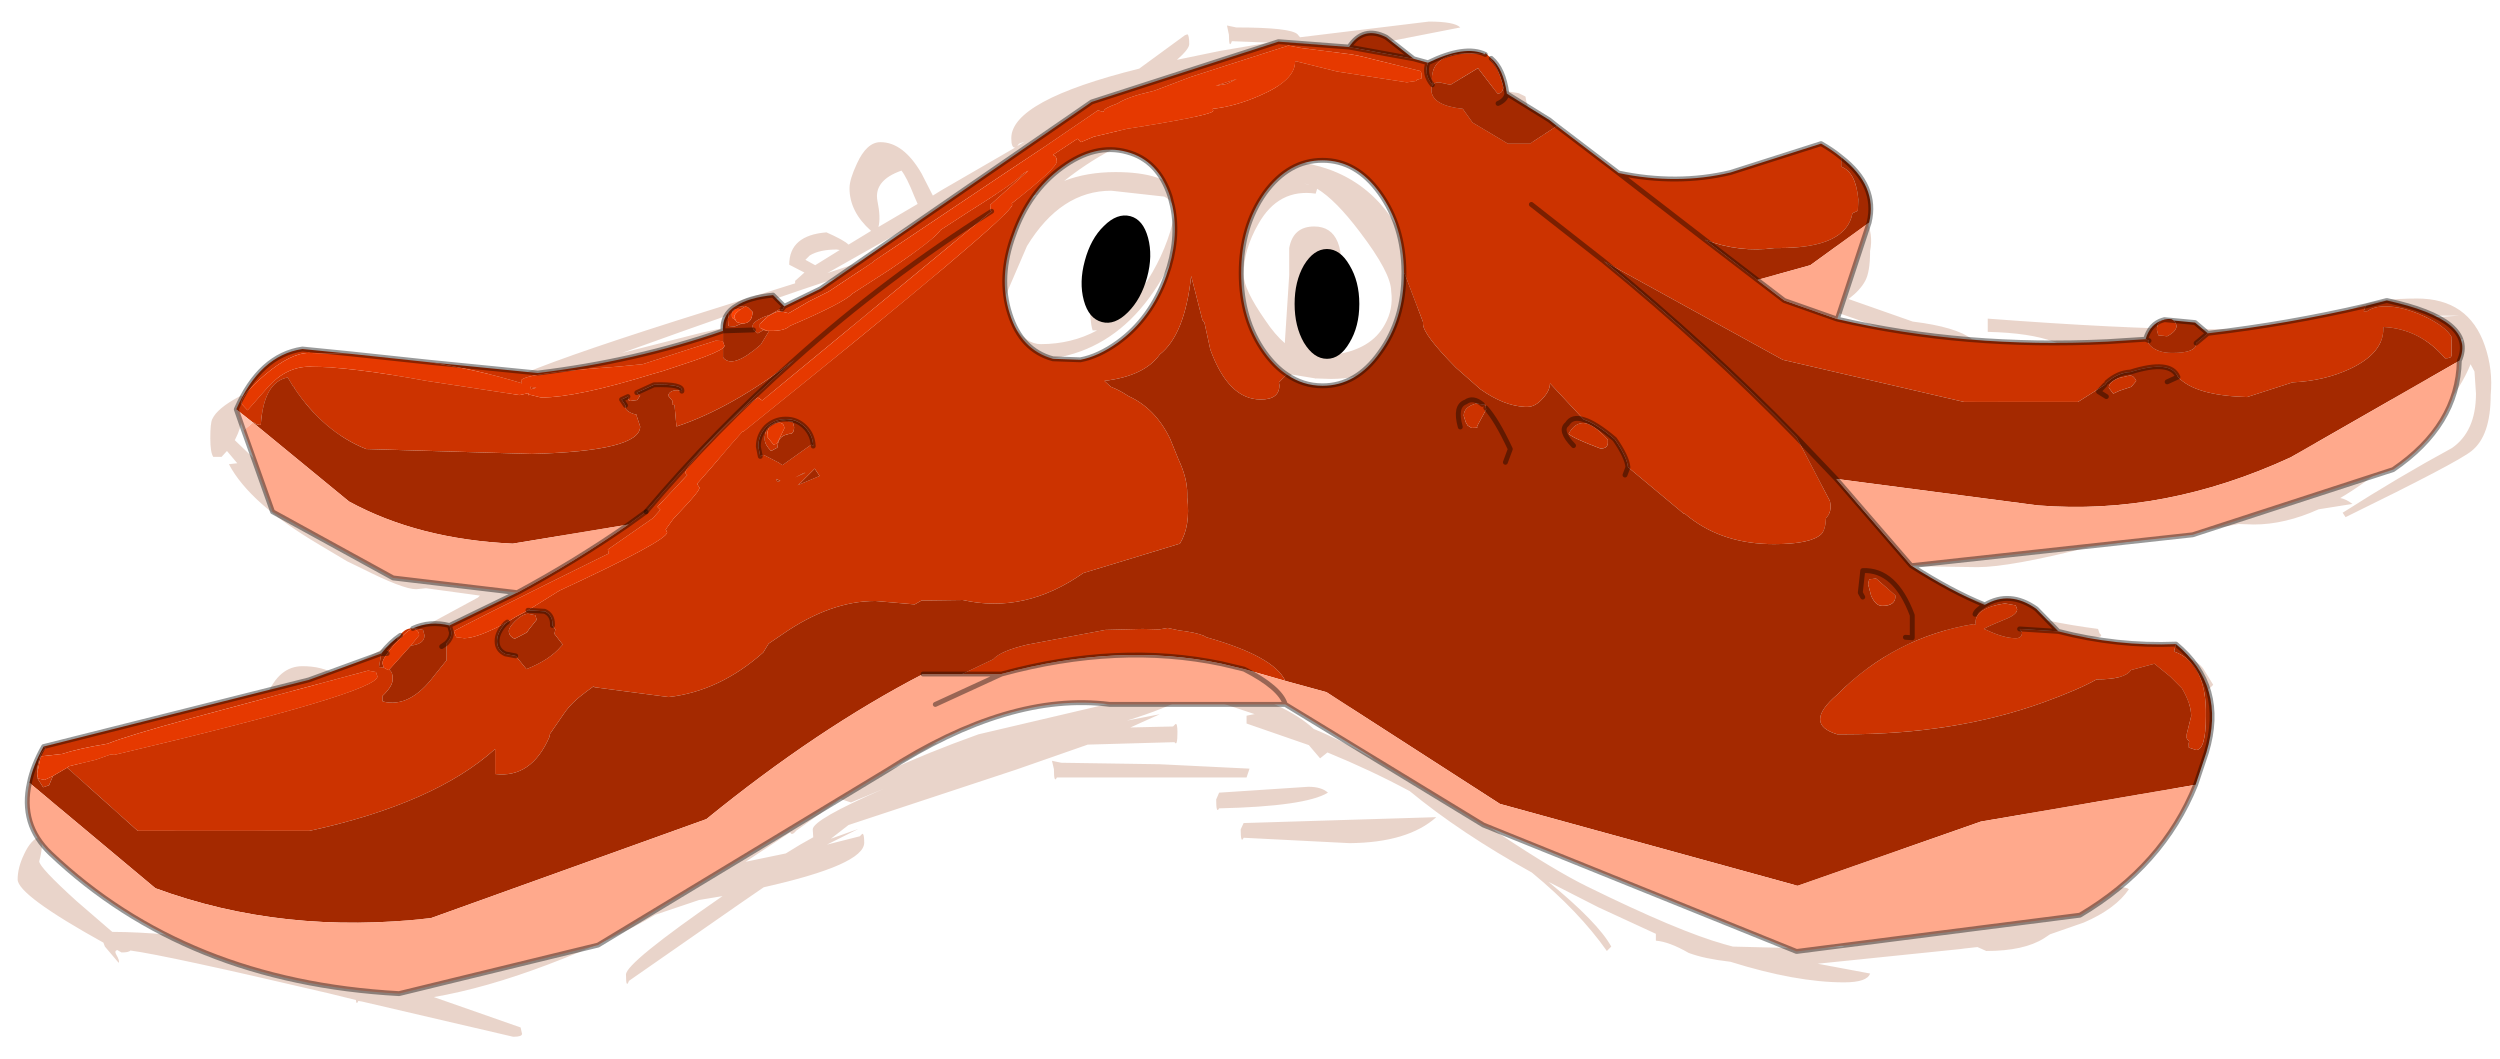 <svg width="255" height="108" xmlns="http://www.w3.org/2000/svg" xmlns:xlink="http://www.w3.org/1999/xlink">
 <defs>
  <g transform="matrix(1,0,0,1,126.15,51.75) " id="sprite0">
   <use id="svg_1" xlink:href="#shape0" width="252.3" transform="matrix(1,0,0,1,-126.15,-51.75) " height="103.55"/>
  </g>
  <g transform="matrix(1,0,0,1,126.15,51.75) " id="shape0">
   <path id="svg_2" fill-rule="evenodd" fill-opacity="0.208" fill="#993300" d="m124.05,-16.8q-1.9,4.7 -8.35,10.1q-2.55,2.15 -4.95,3.55q0.6,0.1 1.25,0.6l-3.45,0.55q-3.45,1.55 -6.6,1.55l-1.55,-0.05l-5.3,1l-9.95,1.35q-8.1,2.05 -11.4,2.05l-6.95,-0.1l1.55,1.1q6.95,3.9 17.7,5.3l0.15,0.45q0.6,0.45 -0.9,0.45l-1.65,-0.05l9.2,2.4l-0.2,-0.35l1.05,-0.15q2.05,0 3.05,1.25l1.05,1.7l-0.75,0.75l-1.7,-0.75q0.5,0.85 0,1.95l-0.3,3.85l0.15,0.2l0.15,0.45l-0.45,0.1l-0.25,0.7l-0.2,0.55l0.3,0.15l-0.25,0.4l0.25,0.2l-0.85,0.45l-0.55,1.15l0.15,0l0.05,0.95q0,2.5 -1.8,4.35q-1.6,1.6 -7,4.95q-0.75,0.95 -0.75,-0.55q0,-0.9 2.2,-2.4l4.4,-3.35l0.65,-1.05l-0.2,0q-0.3,0.8 -0.3,-0.7l0.3,-1.05l-0.15,0l-0.85,-0.15l-3.25,1.9q-0.3,0.8 -0.3,-0.7q0,-0.9 0.3,-1l0.6,-0.2l0.45,-0.45l-12.3,6.05l0.3,-0.05l0.45,0.45q-4.25,3.4 -10.6,3.4l-6.5,-0.5l-5.2,2.15q-0.75,0.95 -0.75,-0.55q0,-0.45 3.35,-2.1l-6.3,-1.75q-4.25,-1.05 -17.4,-6.5q-15,-6.25 -19.6,-8.75l0.15,-0.45l1.1,-0.15q1.35,0 17.8,7l3.95,1.65l0.4,-0.05q0.95,0 12.35,4.2q6.55,2.4 10.3,3.4q4.4,-2.1 11.9,-5.4q18,-7.9 20.25,-7.9l1.9,0.15l0.45,-3.3l-0.15,-1.85l-4.5,0q-0.25,0.35 -0.3,-0.55q-4.75,-0.6 -10.9,-2.25q-10.65,-2.95 -13.7,-6.8l0.8,-0.15l2.25,0.2l-2.25,-2.45l-2,-0.3l0,-0.8q-4.45,-2.3 -6.45,-2.65q-0.3,-0.45 -0.3,-1.15q0,-0.9 0.4,-1.2l0.35,-0.2l5.55,3.55l-5.75,-6.5q-7.5,-8.55 -14.35,-12.9l-0.1,0.25l4.55,6.75l7.3,11.35l-10.7,-13.45l-5.15,-8.45l0.5,-0.1q0.65,0 3.35,3.75l-0.05,-0.85q0,-0.9 0.4,-1.05l0.5,-0.05l0.75,0q3.3,0 12.45,11.2l8.6,10.85q8.3,0.25 21.9,-1.7l7.6,-2q3.45,-0.35 8.8,-2.2l0.7,0.35l-2.6,0.85l-1.3,0.85q9.95,-2.25 16.45,-7.5q5.85,-4.75 6.8,-9.8l-33.85,1.1l11.9,0.3l1,0.45l0.15,-0.15l0.15,0.25l0.35,0.15l-5.75,1.5l-6.35,0l-6.3,-0.65l-3.5,0.05l-2.95,-0.45q-0.25,0.35 -0.25,-0.5q-7.45,-1.1 -11.4,-2.3l-8,-2.8l-1.8,0.35q13.25,6.25 19,8.4q-0.05,0.25 0.15,0.6q0,0.3 -0.9,0.3q-3.05,0 -21.45,-8.5q-14.45,-6.7 -19.3,-9.3l0,-0.75l0.85,-0.15q1,0 5.1,1.7q-2.25,-1.55 -6.1,-3.45l-2.8,-1.4q-7.8,-2.8 -14.2,-9l0.3,0l-0.2,-0.35q-8.75,-1.35 -22.75,-1.35l-1.05,-0.1l-8.65,2.75l-9.1,5.55l-8.05,4.75l-0.15,0.75l-0.6,0.3l-0.35,-0.45l-10,5.65q14.05,-4.6 17.1,-6l1.2,0.1l-3.1,2.1q-8.4,1.95 -36.15,11.95l8.05,-2.05q5.35,-1.25 8.7,-1q-4.95,2.1 -15,4.5q-6.85,1.65 -12.55,2.45l-1.55,0.55q-0.7,0.85 -0.75,-0.25l-7.2,0.4l-9.65,-0.3q-4.75,1.85 -8.7,2q-0.2,1.35 -0.85,2.6l4.7,4.5l3.7,2.1q5.7,3.35 8.7,5.75l9.6,1.95q2.55,-2.1 7.55,-5.25l-3.9,0q-0.3,0.8 -0.3,-0.7l0.1,-0.7l-9,0.8q-0.3,0.6 -0.3,-0.9q0,-2.05 2.55,-1.8l2.7,0.6l13.8,-0.7l5.5,-3.2l3.2,-1.8q0.65,-1.2 5.15,-4.7q7,-5.4 9.25,-7.6q2.45,-2.4 8.9,-5.65l-0.5,0.55l-1.4,1.8q-3.4,2 -6.45,4.5l-8.65,7.7q6.6,-3.45 11.05,-5.3l-0.45,1.25q-8.8,4.25 -18.6,10.05l-2.05,1.25l0.55,-0.2l2.2,0.3q-5.9,2.2 -9.65,4.45l-0.45,0l-2.4,1.55l7.7,-3.95l0.3,-0.1q0.25,0.05 0.25,1q0,1.9 -26,15.75l-5.15,2.7l0.4,0.9q0.75,1.9 0.6,3.9q0,1.65 -0.15,2.1l-1.05,0.15q0,-4.4 -0.95,-6.45l-7.05,3.65q0.15,0.35 2.45,2.05q-0.25,0.75 -0.75,0.9q-2.45,0.05 -3.1,-1.25l-0.15,-0.9l-16.95,8.75q-0.3,0.8 -0.3,-0.7q0,-0.95 15.2,-9.6l-3.05,0.75q-6.65,0.6 -11.2,4q-2.35,1.8 -4.9,4.35q-0.3,0.8 -0.3,-0.7q0,-3.3 4.2,-5.45q3,-1.55 9.85,-3.1l7.75,-1.8l0.5,-1.45q1.25,-3.05 3.65,-3.05q2,0 3.4,0.85l14.5,-7.85l0.2,-0.2l-5.5,-0.75l-1,0.1q-1.35,0 -5.5,-2.1l-1.55,-0.75l-2.85,-1.7q-7.1,-4.2 -9.2,-8.2l0.85,-0.1l-1.05,-1.25l-0.55,0.6l-0.85,0q-0.3,-0.45 -0.3,-1.9q0,-1.55 0.2,-1.95q0.5,-1.1 2.75,-2.3l0.25,-0.1l0.2,0.45l1.55,-0.95l-0.05,-0.7q0,-0.35 2.55,-0.6l3.15,-1.25q2.4,0 3.35,1l4.05,-0.05l14,-0.15q5.15,-2.15 18.75,-6.4l8.9,-2.8l0,-0.25l0.95,-0.85l-1.55,-0.8q0,-3 3.8,-3.3q1.8,0.8 2.25,1.25l2.3,-1.4q-2.2,-1.95 -2.2,-4.35q0,-0.9 0.75,-2.5q1,-2.2 2.4,-2.2q2.35,0 4.2,3.2l1.15,2.25l0.8,-0.5q4.05,-2.35 7.6,-4.4q-0.4,0.05 -0.4,-0.95q0,-3.85 13.05,-7.1l4.65,-3.4l0.25,-0.1q0.2,0.05 0.2,1q0,0.5 -1.25,1.6l4.35,-0.9l5,-0.85l-3.75,-0.15q-0.3,0.85 -0.3,-0.65l-0.2,-0.95l0.95,0.2q5.55,0 6.25,0.7l0.25,0.3l13.15,-1.6q2.6,0 3.2,0.6l-16.1,3.15q11.1,0 19.85,3.2l2.2,0.35l0.7,0.35q0.3,2.3 2.6,4.35q2,1.8 5.25,2.85l3.65,1.9l0.95,0.5l3.2,0.45l1.7,-0.2l-0.8,-0.25l-0.15,-0.45l1.2,-0.6l1.1,0l2.45,-0.2l2.45,-1.1l0.45,0.45l-1.6,1.65l5.2,-0.35l0.65,0.05l0.2,-0.2q0.6,-0.45 1.55,-0.45l0.85,0.1l0.95,0.35l0.2,0.15l-0.9,0.45l1.75,0.8l-0.3,-1.2l0.9,0.1l0.85,0l0.2,2.95l0.15,0.3q0.8,1.65 0.45,3.35q0,2.15 -0.5,3.05q-0.5,0.95 -1.7,1.85l6.55,2.3q4.45,0.55 6.05,1.8l4.45,0.65l0,-0.05l0.4,0.1l1.6,0.15l5.15,0.1q-2,-0.2 -3.3,-0.7q-2.4,-0.9 -6.7,-1l0,-1.35q27.05,2.05 33.95,0.25q1.85,-0.45 3.85,-1.5q2.05,-0.8 6,-0.8q5.25,0 6.9,4.8q0.85,2.45 0.6,5.05q0,4.15 -1.95,5.7q-1.4,1.15 -12.85,6.75l-0.3,-0.45q5.8,-3.7 11.15,-6.6q2.45,-1.7 2.45,-5.55l-0.15,-2.25l-0.4,-0.75m-10.4,-4.35l9.2,-0.6l-5.4,0l-3.8,0.6m4.35,5.25q-1,0.5 -4.45,3.25q-2.3,1.85 -4.95,2.75l0.25,0q-0.75,1.1 -0.65,1.9q0.05,0.45 -0.25,0.4l-13.05,-0.65l-20.3,1.15l-8.3,1.15q-3.85,0 -6.9,-2q0,-1.35 0.3,-1.8l1.65,1.45q0.6,0.65 3.7,0.65l7.85,-0.65l8.5,-1.25q11.1,-1.45 24.85,-0.55l-0.1,-0.1q0.55,-1.6 6.4,-4.75q5.45,-3 6.65,-3q1.35,0 1.95,0.6q-0.1,0.7 -1.75,2.35q-1.7,1.65 -2.7,2.1l-0.75,-0.3l1.65,-2.25l0.4,-0.45m-20.45,14.35l-0.05,-0.1l0.05,-0.1l-1.25,0.4l1.25,-0.2m-4.75,24.3q-9.3,1.6 -19.7,6.45l-9.5,4.65l-1.65,0.8l1.45,0.15l6.35,-0.9l9.35,-4.95q9.6,-4.8 13.25,-5.05l0.45,-1.15m-7.45,14.8q3.05,-1.4 3.85,-0.8q-1.35,2 -4.6,3.4l-3.45,1.2l-0.6,0.4q-2.05,1.3 -5.9,1.3l-0.9,-0.4l-1.35,0.15l-0.35,0.05l-14.6,1.5l5.35,1q-0.3,0.9 -2.65,0.9q-4.9,0 -11.6,-2.1q-2.65,-0.3 -4.25,-0.9q-2,-1.15 -3.35,-1.25l0,-0.7l-5.85,-2.7l-5.1,-2.6q5.05,4.15 6.4,6.6l-0.45,0.45q-2.85,-4.05 -7.65,-8q-7.3,-4.05 -12.45,-8.3q-4,-2.15 -8.4,-3.95l-0.75,0.6l-1.15,-1.35l-6.35,-2.2l0,-0.8l0.75,-0.15l0.1,0l-3.15,-1.05l-0.1,0l-3.7,-0.75q-2.05,1.2 -6.1,2.45l3.35,-0.65l-3,1.35l4.35,-0.1l0.25,-0.25q0.2,-0.1 0.2,0.85q0,1.5 -0.3,1l-8.85,0.25l-7.3,2.55l-17.1,5.65l-1.8,1.4l2.8,-1l-3.2,1.6l3.35,-0.85l0.25,-0.25q0.2,-0.05 0.2,0.9q0,2.25 -10.25,4.55l-2.4,1.65l-11.35,7.9q-0.3,0.85 -0.3,-0.65q0,-1.2 9.85,-8l-2.4,0.4l-4.45,1.5q-4.25,2.55 -11,5.1q-6.35,2.4 -11.6,3.3l8.85,3.1l0.15,0.65q0,0.3 -0.9,0.3l-15.45,-3.6l-0.35,-0.05q-0.2,0.45 -0.25,-0.1l-2.85,-0.7q-16.45,-3.85 -20.15,-4.35q-0.15,0.2 -0.9,0.2l-0.45,-0.25q-0.3,0.1 -0.1,0.45q0.4,0.7 0.25,0.85l-1.4,-1.65l-0.15,-0.4q-8.75,-4.85 -8.75,-6.45q0,-1.2 0.65,-2.55q0.7,-1.55 1.7,-1.85q0.3,0.95 -0.15,2.55q0,0.6 3.8,4.05l3.65,3.15q10.75,0.05 24.9,4.15l4.85,1.5q5.95,-0.5 14.95,-4.1l4.6,-1.95l-11.9,1.75q0.3,0.15 0.45,0.3l0.15,0.45q0.65,0.45 -0.85,0.45l-2,-0.9l-10.05,1.05q-0.3,0.65 -0.3,-0.85l0.3,-0.65l7.6,-0.65q-17.95,-7.9 -25.9,-9.05l-0.05,-0.2l-6.4,0.5l2,-1.25q1.4,-0.55 3.9,-0.8l-0.05,-0.05l0.9,-0.2l0.65,0.1l3.6,-0.1q11.7,0 16.8,5.1q-0.2,0.45 -1.25,0.6q-1.65,-1 -5.2,-2.5q-3.5,-1.5 -4.1,-1.5l-4.85,0.05l9.55,3.6l11.1,4.55q2.5,-1.3 14.4,-3.45l13.25,-2.4l2.75,-2.05l7.95,-5.7l4.85,-3.55l7.6,-1.55l-5.45,3.05q4.3,-2 9.6,-3.9l13.85,-3.25l-2,-1.25l-0.6,-0.45l-4.5,1.05l-4.55,1.05l-0.35,0.35l-0.05,-0.25l-6.1,1.5q-0.3,0.75 -0.3,-0.75q0,-1.7 6.45,-3.65l0.15,-0.55l0.1,-0.15l-0.55,-0.05l-3.35,1.05q-3,1.05 -4.9,1.05l-1,-0.45q0.95,-1.1 4.95,-2.65l0,-0.05q0,-0.95 2.55,-0.95l3.7,0.2q11.4,0 20.5,2.9q7.45,2.15 10.2,4.75q2.7,1.1 6.1,3.05l-0.65,-0.65l0.75,-0.75q15.05,11.15 21.65,14.4q9.35,4.6 14,5.9l0.9,0.25l6.1,0.15l5.3,-0.1l-1.4,-0.65l0,-0.75l5.9,0.1q6.9,-0.25 15.45,-1.8q3.2,-1.4 4.3,-1.55l0.9,-0.45m-59.8,-79.55l-0.4,-0.1l-5.15,-1.2q3.2,1.05 9.65,4.4l0.3,0.15l0,-0.05l0.3,-0.65l0.1,0l-2.65,-1.6l-2.15,-0.95m-49.55,2.7l-0.2,0.25l0.75,-0.45l-0.55,0.2m17.45,-2.4q-7.35,1.8 -12.85,6.2q2.3,-0.9 5.25,-0.9q5,0 6.75,2.2q0.9,1.1 0.75,2.25q-4.75,14.75 -16.5,14.75q-3.9,0 -4.65,-1.95l0,-2.15q0,-4.4 1.95,-8.25q1.45,-2.9 3.75,-4.55l-1.75,0.3l-3.05,1.25l-0.3,-0.45l1.1,-0.95l-0.5,-0.25q2.5,-2.15 5.45,-2.8q5.15,-2.75 14.35,-6.75q1.4,0 2,0.6q-0.2,0.45 -1.75,1.45m-2.65,7.8l-5.4,-0.6q-5.15,0 -8.6,5.65l-2.5,5.8q0,0.75 1.15,2.35q1.3,1.85 2.75,1.85q3.15,0 5.75,-1.4l-0.45,0q-0.3,-0.9 -0.3,-3.25l0,-2.75q0.35,-2.1 2.05,-2.1q1.75,0 2.5,4.9l1.35,-1.9q2.05,-3.25 2.75,-6.7q0,-1.35 -1.05,-1.85m6.5,8.95l0.1,-1.85q0,-2.6 1.85,-6.3l1.8,-3.8l-0.2,-0.9l0.95,0.2q8.6,0 12.65,6.6q2,3.35 2.3,6.9q0,2.45 -1.15,4.6q-2.25,4.2 -7.8,4.2l-1.5,-0.05l-0.05,0.05l0,-0.05l-2.45,-0.4q-0.3,0.45 -0.55,0.45q-0.4,0.8 -0.4,-0.7l0,-0.05q-3.55,-1.35 -4.85,-4.95q-0.65,-1.75 -0.7,-3.95m-32,-9q-0.75,-1.9 -1.3,-2.6q-2.85,1 -2.45,3.1q0.35,1.7 0.1,2.65l4,-2.35l-0.35,-0.8m2.1,28.3q2.6,0 3.2,0.6l0.15,0.65q0,0.35 -0.9,0.35q-2.75,0 -3.2,-0.7l0,-0.75l0.75,-0.15m-9.7,-22.8l-0.3,-0.05q-1.75,0 -2.75,0.6l-0.45,0.45l1,0.55l2.5,-1.55m-30.2,26.95l-0.95,0.05l0.35,0.1l0.6,-0.15m29.6,0.2q0,3.3 -3.05,3.15q-0.9,-0.9 -0.9,-2.1q0,-2.05 1.65,-2.75q0.25,0.45 -0.15,2.7l0,0.3q0.55,-0.45 1.2,-2.4l0.8,0q0.25,0.25 0.4,0.15l0.05,0.95m-14.15,12.4l-0.75,3.1q-0.55,1.4 -2.4,1.4q-2.15,0 -2.45,-0.8q-0.4,-1.15 -1.45,-1.55q2.65,-3.95 4.8,-3.95q0.45,0 2.25,1.8m9.7,19.85l-4.55,3l4.1,-0.85q1.5,-0.95 2.8,-1.65l-0.05,-0.8q0,-1 7.25,-4.15l-3.35,1.4l-1.05,-0.35l-4.5,3.2q-0.5,0.6 -0.65,0.2m37.35,-14.65l-4.1,-0.75l1.45,1.05l0.7,0.5l2.45,-0.65l-0.5,-0.15m5.45,-1.3l2.45,-0.75q9.95,2.5 12.1,3.6q-0.15,0.45 -0.85,0.75q-3.85,-1.4 -13.2,-3.5l-0.5,-0.1m-15.15,8.85l10,0.15l9.2,0.45l-0.3,0.9l-19.35,0q-0.3,0.65 -0.3,-0.85l-0.2,-0.85l0.95,0.2m18.6,6.15l19.65,-0.6q-2.9,2.6 -8.85,2.65l-10.8,-0.55q-0.3,0.65 -0.3,-0.85l0.3,-0.65m-2.5,-3.1l9.1,-0.6q1.35,0 2,0.6q-2.3,1.4 -11.1,1.6q-0.3,0.6 -0.3,-0.9l0.3,-0.7m60.05,-60.35l-0.85,0.45l-0.45,0.25l-0.3,0.35q-1.35,0.1 -0.1,0.6l2.5,0.95l-0.25,0.2l2.05,-0.25l-2.5,-2.55l-0.1,0m-5.65,4.2l2,-2.55l-4.35,0.65q-4.05,0 -7.45,-1.4l-1.75,-0.2q2.75,2.25 4.15,4.45l1.35,0.6l0.05,-0.05q2.85,0 12.8,3.3l0.6,-1.7l1.2,-2.5l0,-0.45l-3.5,0.45l-2.45,-0.2l-1.25,0.2q-1,0 -1.4,-0.6m-2.8,-4.25l-1.4,0.65l5.05,-0.45l-3.5,-0.25l-0.15,0.05m-7.55,12.05l-2.4,-1.1l-2.15,-3.25l5.35,3l0,0.9q0.7,0.45 -0.8,0.45m10.35,-3.4l0.65,0.3q2.7,1.3 5.15,2.45l-0.85,-0.85l0.4,-0.25l-5.35,-1.65m-0.75,34.15l2.9,3.45q-0.65,0.75 -3.05,1.4l-0.9,-1.4l0,-3.45l1.05,0m14.1,1.8q4.8,0 4.8,4.1q0,2.2 -3.25,2.2q-6.3,0 -6.3,-4.05q0,-1.35 0.75,-1.8l2.45,2.7q1.1,1.5 3.05,1.5q1.55,0 1.8,-0.85q-4.05,-2.25 -4.35,-3.2l0.15,-0.45l0.9,-0.15m4.4,-4.65l2.4,0.55l-1.6,-0.9l-1.9,-1.1l1.1,1.45m-36.1,-44.4l-0.85,0.05l0.85,0.4l0.3,-0.3q-0.2,-0.05 -0.3,-0.15m-26.9,2.85l-0.5,-0.15l0.45,0.15l0.05,0m0.7,0.9q-3.8,-0.55 -5.85,3.1q-1.5,2.6 -1.5,5.15q0,1.5 2.2,4.65q1,1.5 2,2.35l0.45,-6.95l0,-2.75q0.4,-2.2 2.55,-2.2q3.5,0 2.6,6.4l-0.15,4.6l-0.55,2.1q3.9,-0.5 5.3,-3.1q0.9,-1.6 0.65,-3.4q0,-1.85 -3.2,-6.05q-2.45,-3.25 -4.35,-4.4l-0.15,0.5m1.7,25.5l2.05,0.6q-0.1,0.35 -1,0.85q-0.95,0.5 -1.5,0.5q-0.35,0.6 -0.35,-0.9q0,-0.95 0.25,-1.05l0.55,0m45.6,29.45q-0.3,0.85 -0.75,1l-1.65,0.05q-0.35,0 -0.35,-0.95q0,-0.9 0.4,-0.85l0.35,0.15l2,0.6m-137.6,-25.65q-0.15,0.45 -1.2,0.6l-6.6,-1.45q-3.4,-0.9 -2.95,-4.15l-0.2,-0.45q-1.65,0.9 -2.7,1.2q-0.75,0.95 -0.75,-0.55q0,-1.3 2,-2.05l2.1,-0.5q0.9,0 1.05,1.35l0.15,2.35q0.7,3 4.05,3.1l5.05,0.55m-0.75,25.95q-1.75,-0.15 -2.05,-0.6l0,-0.75l0.85,-0.15q1.35,0 1.95,0.6q-0.25,0.75 -0.75,0.9m-10.65,-5.3q-2.9,0 -4,2.3l0.05,0l0.95,-0.55l3.15,-1.75l-0.15,0m-20.9,18.25q0.25,0.9 -0.85,1.7l-0.9,-0.9l1.65,-1.65l0.1,0.85"/>
  </g>
  <g transform="matrix(1,0,0,1,-118.55,-86.15) " id="shape1">
   <path id="svg_3" fill-rule="evenodd" fill="#cc3300" d="m357.3,114.2l-0.2,0.55l0.35,0q0.7,-0.5 1.85,-0.5q1.75,0 3.95,1q2.15,1 2.8,2.1l0,1.9q0,0.3 -0.65,0.3q-2.55,-3 -6.3,-3.2l0,0.2q0,2.45 -3.35,4.05q-2.65,1.25 -5.9,1.4l-4.65,1.5q-5.3,-0.15 -7.05,-2.05q-0.75,-1.8 -4.85,-0.5q-1.25,0.05 -2.4,1.05l-0.2,0.25l-2.75,1.75l-11.6,0l-18.5,-4.3l-18.25,-10.05l-7.4,-5.8l7.4,5.8q10.65,8.7 19.65,17.95l3.4,6.5q0.25,1.1 -0.4,1.75q-0.05,1.15 -0.45,1.6q-1.05,1.05 -4.85,1.05q-5.1,0 -8.6,-2.7l-0.5,-0.4l-0.1,0l-5.7,-4.75q-0.1,-1.05 -1.35,-2.85q-1.95,-1.65 -3.15,-2l-3.45,-3.7q0,0.75 -0.75,1.55q-0.75,0.85 -1.55,0.85l-0.25,0q-2.15,-0.1 -4.55,-1.8l-2.5,-2.2q-3.35,-3.4 -3.35,-4.45l0,-0.2l-1.9,-5l-0.05,0l0,-0.15q-0.05,-4.65 -2.45,-8q-2.4,-3.35 -5.85,-3.35q-3.45,0 -5.9,3.35q-2.4,3.4 -2.4,8.15q0,4.75 2.4,8.1q1.05,1.45 2.25,2.25l-0.8,0.8l0.05,0.3q0,1.45 -1.9,1.45q-3.3,0 -5.15,-5.1l-0.6,-2.75l-0.2,-0.25l-1.15,-4.5q-0.65,6 -3.2,8q-1.55,2.2 -5.65,2.7l0.65,0.6q0.9,0.35 1.8,0.95q2.75,1.25 4.25,4.35l0.85,2.1q0.9,1.9 0.9,3.5l0,0.4q0.35,2.9 -0.75,4.7l-9.85,3q-6,4.2 -12.3,2.75l-3.55,0.05l-0.65,0l-0.7,0.4l-4,-0.35q-4.6,0 -9.5,3.4l-1.4,0.95l-0.55,0.9q-4.45,3.95 -9.65,4.55l-7.55,-1l-0.1,-0.1l-0.75,0.55q-1.5,1.1 -2.25,2.2l-1.45,2.1l-0.05,0.3q-1.85,4.25 -5.55,3.8l0,-2.55q-6.15,5.55 -18.95,8.35l-17.5,0l-7.2,-6.45l0.2,-0.15l2.7,-0.65l1.55,-0.55l0.35,0.05q26.85,-6.35 26.85,-8l-0.15,-0.45l-0.8,-0.15l-18,4.85q-6.75,1.85 -8.55,2.6q-3.2,0.55 -4.65,1.05l-2.2,0.25l-0.35,1.7q0.05,-1.9 0.85,-2.55l-0.2,-0.15l27.05,-6.8l7.4,-2.7l-0.25,1.4l0.15,0l0.35,0.05l0.45,0.25l0.1,-0.05q0.4,0.3 0.35,1q0,0.7 -1.05,1.7l0,0.4l0.05,0.15q2.75,0.7 5.25,-2.65l1.25,-1.55l0,-1.75q0.5,-0.5 0.5,-1.1l-0.2,-0.7l6.9,-3.35q5.95,-3.2 11.35,-6.95l1.8,-1.3q7,-8.3 15.15,-15.5q9.25,-8.3 20.1,-15.15q-10.85,6.85 -20.1,15.15q-6.45,4.95 -12.05,6.8l-0.2,-2.2l-0.25,0l0.05,-0.4l-0.45,-0.55q0.15,-0.55 0.95,-0.55l0.45,0.1q0.15,-0.75 -2.85,-0.65l-1.75,0.8l0.35,0.3l-0.3,0.45l-0.75,0.1l-0.15,-0.1l-0.05,-0.35l-0.65,0.3l0.4,0.6l0,0.05l0.05,0.35q0.35,0.4 1.1,0.55l0,0.15l0.35,1.05q0,2.5 -11.05,2.8l-16.9,-0.5q-4.35,-1.75 -7.35,-6.25l0.05,0l-0.05,-0.1l-0.05,0.05l-0.6,-1q-2.45,0.45 -2.75,4.85q-0.45,0 -0.75,-0.3l-0.05,0.05l-1.7,-1.35q2.4,-5.5 6.75,-6.15l5,0.5l-4.35,-0.1q-1.85,0 -4.5,2.25q-2.4,2.05 -2.4,2.9l0.65,0.7l2.15,-2.45q1.85,-2 4.2,-2q4.05,0 11.9,1.45l9.5,1.45l0.9,-0.2q0,0.35 0.1,0.15l1.2,0.3q3.6,0 11.35,-2.4l1.05,-0.3l3.15,-1.05q2.45,-0.85 3,-1.3l0,0.95q0.95,1.25 3.85,-1.3l0.85,-1.4l0.25,0q1.35,0 1.85,-0.5q5.5,-2.35 6.4,-3.3l3.8,-2.45q4.65,-3.15 5.2,-4.05l2.85,-1.85q4.95,-3.1 5.45,-3.8q0.35,-0.25 0.65,-0.4l-3.9,3.5l0.05,0.6l0.1,0.05l-23.4,19.3l-0.45,-0.3q-1.2,0.75 -4.3,3.9q-3.1,3.2 -3.1,3.8l0.2,0.2l-3.05,3.25l0.3,0.3l-0.75,0.85l-4.6,3.2l0.1,0.4q-15.8,7.8 -15.8,7.95l0.25,0.6l0.8,0.1q1.35,0 4.4,-1.65l-0.2,0.15q-0.85,0.9 -0.85,1.8q0,0.9 0.85,1.3l1.05,0.2l1.1,1.35q2.4,-0.95 3.55,-2.35l0.15,-0.15l-0.85,-1.1l0.1,-0.45l-0.3,-0.4l0,-0.15q0,-0.95 -0.8,-1.3l-1.7,-0.1l3.2,-2q11,-5.1 11,-5.95l-0.15,-0.3l0.8,-1.1l0.75,-0.8q1.9,-2 1.9,-2.35l-0.25,-0.4l1.45,-1.65l2.05,-2.4l1.15,-1.3l0.05,0.05q27.45,-22.05 27.45,-23.15l-0.05,-0.15q4.6,-3.6 4.6,-4.3q0,-0.5 -0.4,-0.65l2.5,-1.65l0.35,0.35l1.3,-0.55l3.35,-0.8q8.85,-1.4 8.85,-1.85l-0.05,-0.2q2.3,-0.25 4.8,-1.35q3.6,-1.55 3.6,-3.45l0,-0.05l0.1,0l4.2,1.05l7.1,1.1l1,-0.15l0,-0.1l0.5,-0.15l0,-0.5l-0.1,-0.25l-6.05,-1.5l-1,-0.2l-5.1,-0.65l-1.35,-0.25l-9.95,3.2l-3.7,1.4l-0.2,0.05q-2.6,0.6 -3.55,1.25q-1.4,0.5 -1.4,0.75l0,0.05l-0.15,0.05l-0.45,-0.15l-5.35,3.65l-4.35,2.9l-13.2,8.85l0,0.05l-4.6,3.05l-2,1l-2.05,1.2l-0.85,-0.2q-0.45,0 -1.25,0.5l-0.85,0.8l0,0.35l0.05,0.05l0.35,0.2l-0.6,0.35l-0.45,-0.35l-0.1,-0.35q0,-0.45 1.1,-0.95l0.7,-0.25l1.05,-0.6l0.15,0.05l0.05,0.05l0.2,-0.35l3.7,-1.8l27.65,-19.05l19.05,-6.15l7.2,0.55l6.6,1.2l1.45,0.4q-0.45,1.15 0.45,2.25l-0.05,-0.55q0,-3.2 5.45,-2.55l0,-0.15l0.6,0.55l0,0.1l-0.05,0.05q0.8,0.75 1.3,2.8q-0.1,0.65 -0.6,0.65l-2,-2.6l-2.8,1.7l-1.15,-0.25q-0.8,0 -0.8,0.75q0,1.6 3.2,1.95l1,1.4l3.6,2.15l2.25,0l2.75,-1.8l6.3,4.8q5.95,1.25 11.4,-0.05l9.25,-2.95q1.15,0.65 2.05,1.4l0,0.95q1.5,0.55 1.75,3.35l-0.05,1.15l-0.55,0.25q-0.65,3.55 -7.5,3.55l-0.45,0q-3.55,0.5 -7.1,-0.85l5.35,4.1l2.75,2.1l5.4,1.9q13,3 27.55,2.3l3.9,-0.25l0.35,0.15l-0.05,0.3q0.75,0.95 2.4,0.95q2.45,0 2.45,-0.95l0,-0.05l1.2,-1q8.15,-0.95 16.1,-2.8m-31.35,33.2q6,1.55 12,1.3l-0.2,0.75q3.35,1.2 3.25,6.6q0,3.45 -1,3.45l-0.75,-0.25l0,-0.45l0.05,-0.2q-0.3,-0.2 -0.3,-0.55l0.5,-2q0,-1.25 -0.95,-2.85l-1.2,-1.2l-1.6,-1.3l-2.4,0.65q-0.6,0.95 -3.5,0.95q-1.85,1.05 -5.45,2.35q-9,3.25 -20.2,3.25l-0.65,0l-0.15,0q-3.5,-1.05 0,-4.05q5.8,-5.85 13.95,-7.2l0.2,0.1l-0.05,-0.25q0,-1.5 3,-1.95l1.1,0.2l0.15,0.4q0,0.55 -1.3,1.05q-1.5,0.6 -2.1,0.95l0.25,0.1q1.8,0.85 3,0.85q0.65,0 0.65,-0.6l-0.25,-0.35l3.95,0.25m-169.1,0.4l0.15,-0.25q0.5,-0.5 1.1,-0.45l0.3,0l0.75,0.15l0.15,0.55q0,0.9 -1.4,1.05l0.85,-1.05q0,-0.5 -0.6,-0.7q-0.6,0.15 -1.55,1.25l-0.05,-0.2l0.3,-0.35m2.95,-27.85l11.05,1.1q9.95,-1.2 18.9,-4.3l0,1.05l-0.75,-0.05l-7.45,2.4l-2.55,0.25q-9.85,0.7 -9.85,1.45l0.1,0.25q-4.55,-1.4 -9.45,-2.15m30.55,-5.15q0.3,-0.35 0.75,-0.6l0.45,0.05l0.4,0.05l-0.4,0.25l-0.25,-0.05q-0.65,0 -0.65,0.55q0,0.6 0.1,0.35l0.3,0.3l0.1,0.15l0.5,0.15l-0.7,0.3l-0.65,-0.05l-0.05,-0.7l0.1,-0.75m146.25,0.85l0.05,0l0.1,-0.05l0.45,-0.05q0.7,0 0.8,0.7q0,0.55 -0.95,1.05l-0.9,-0.1l-0.15,-0.55q0,-0.8 0.6,-1m-5.5,6.9q0,-0.6 1.05,-1l1.1,-0.25q0.4,0 0.65,0.55l-0.5,0.6l-1.2,0.4l-0.65,0.3l-0.45,-0.6m-88.95,-31.5l-1,0.5l-1.15,0.2l2.15,-0.7m-6.55,13l-0.25,-1q-1.2,-3.7 -4.4,-4.55q-3.25,-0.9 -6.65,1.6q-3.35,2.45 -4.9,6.85q-1.6,4.35 -0.4,8.05q1.15,3.7 4.4,4.6l2.8,0.1q1.85,-0.35 3.8,-1.75q3.4,-2.45 4.95,-6.8q1.35,-3.8 0.65,-7.1m-114.2,58.1l-0.4,0.95l-0.6,0.2l-0.55,-0.85l0,-0.05l0.7,0.15l0.85,-0.4m-1.55,0.15l-0.05,-0.15l0,-0.2l0.05,0.35m94.3,-10.55l3.15,-1.5q0.75,-0.85 3.5,-1.5l7.95,-1.5l3.8,-0.1l1.7,0.05l0.85,-0.15l1.15,0.25q1.7,0.2 2.55,0.55l0.25,0.15q6.9,1.95 8.05,4.45l-4.2,-1.2l-2.3,-0.55q-10.5,-2.2 -22.45,1.05l-4,0m-44.05,-29.3l0.6,0.1l-0.55,0.15l0,-0.05l-0.05,-0.2m-1.6,25.7q-0.6,-0.25 -0.6,-0.8q0,-0.35 0.65,-1q0.7,-0.7 1.3,-0.75l0.75,0.15l0.15,0.45l-0.8,1l-0.2,0.3l-0.75,0.4l-0.5,0.25m25.05,-18.6q0.2,-0.15 0.35,-0.15l1.55,0.8l0.35,0.25l0.15,-0.1l0.2,-0.15l2.6,-1.85l0.2,0.15q-0.05,-1.15 -0.85,-1.95q-0.8,-0.8 -1.95,-0.8q-1.15,0 -2,0.8q-0.8,0.85 -0.8,2l0.2,1m1.2,-3.25q0.35,-0.35 1.1,-0.4l1,0.1l0.15,0.55q0,0.75 -0.5,0.7l-0.5,0.15l-0.25,0.15l-0.05,0.05q-0.25,0.2 -0.35,0.65l-0.05,0.4l-0.65,0.35q-0.65,-0.65 -0.65,-1.2q0,-1.2 0.75,-1.5q-0.5,0.3 -0.5,1.25l0.65,0.8l0.35,-0.1l0.75,-1.55q0,-0.6 -0.65,-0.6l-0.6,0.2m0.4,5.55l0.15,0.3l0.3,-0.1l-0.45,-0.2m4.45,-0.3l-0.5,-0.75l-1.6,1.6l-0.15,0.1l2.25,-0.95m-1.7,-0.25l-0.8,0.4l0.9,-0.4l0.15,-0.1l-0.25,0.1m109.45,10.7l2,1.75q0,1.05 -1.35,1.05q-0.7,0 -1.15,-1.05l-0.3,-1.15l0.1,-0.5l0.7,-0.1m-28.1,-13.25q-2.8,-1.05 -3.25,-1.5q0.6,-1.1 1.5,-1.1q0.95,0 2.5,1.7l0,0.3q0,0.6 -0.75,0.6m-12.05,-4.5l0.3,0.05l0.05,0.3l0.05,0.15l-0.95,1.75q0.2,0.15 -0.4,0.15l-0.15,0l-0.4,-0.25l-0.2,-0.35l-0.2,-0.65q0,-0.9 1.3,-1.25l0.6,0.1m22.7,-16.8l-8.8,-6.8l8.8,6.8"/>
   <path id="svg_4" fill-rule="evenodd" fill="#ffc2ae" d="m140.85,126.9l-0.75,-2.15l1.7,1.35l-0.95,0.8"/>
   <path id="svg_5" fill-rule="evenodd" fill="#000000" d="m233,111.3q-0.6,2.2 -1.95,3.55q-1.35,1.35 -2.65,1q-1.35,-0.35 -1.85,-2.2q-0.5,-1.85 0.1,-4.05q0.6,-2.25 1.95,-3.55q1.35,-1.35 2.7,-1q1.3,0.35 1.8,2.2q0.5,1.85 -0.1,4.05m18.35,-2.9q1.35,0 2.3,1.65q1,1.65 1,3.95q0,2.3 -1,3.95q-0.95,1.65 -2.3,1.65q-1.35,0 -2.35,-1.65q-0.95,-1.65 -0.95,-3.95q0,-2.3 0.95,-3.95q1,-1.65 2.35,-1.65"/>
   <path id="svg_6" fill-rule="evenodd" fill="#a42900" d="m338.15,121.45q1.75,1.9 7.05,2.05l4.65,-1.5q3.25,-0.15 5.9,-1.4q3.35,-1.6 3.35,-4.05l0,-0.2q3.75,0.2 6.3,3.2q0.65,0 0.65,-0.3l0,-1.9q-0.65,-1.1 -2.8,-2.1q-2.2,-1 -3.95,-1q-1.15,0 -1.85,0.5l-0.35,0l0.2,-0.55l2.15,-0.55q9.25,2 7.4,6.15l-17.2,9.85q-12.9,5.95 -25.8,4.9l-20.55,-2.7l7.65,8.85q4.15,2.65 7.5,4q2.55,-1.5 5.25,0.4l2.25,2.3l-3.95,-0.25l0.25,0.35q0,0.6 -0.65,0.6q-1.2,0 -3,-0.85l-0.25,-0.1q0.6,-0.35 2.1,-0.95q1.3,-0.5 1.3,-1.05l-0.15,-0.4l-1.1,-0.2q-3,0.45 -3,1.95l0.05,0.25l-0.2,-0.1q-8.15,1.35 -13.95,7.2q-3.5,3 0,4.05l0.15,0l0.65,0q11.2,0 20.2,-3.25q3.6,-1.3 5.45,-2.35q2.9,0 3.5,-0.95l2.4,-0.65l1.6,1.3l1.2,1.2q0.95,1.6 0.95,2.85l-0.5,2q0,0.35 0.3,0.55l-0.05,0.2l0,0.45l0.75,0.25q1,0 1,-3.45q0.1,-5.4 -3.25,-6.6l0.2,-0.75q5.15,4.25 3.1,11.05l-1.1,3.3l-21.9,3.75l-18.7,6.55l-30.35,-8.35l-17.7,-11.4l-4.2,-1.15q-1.15,-2.5 -8.05,-4.45l-0.25,-0.15q-0.85,-0.35 -2.55,-0.55l-1.15,-0.25l-0.85,0.15l-1.7,-0.05l-3.8,0.1l-7.95,1.5q-2.75,0.65 -3.5,1.5l-3.15,1.5l-4,0q-10.8,5.6 -22.1,14.8l-28.1,10.1q-15.1,1.75 -28.1,-3.05l-12.85,-10.75q0.35,-1.75 1.45,-3.7l0.2,0.15q-0.8,0.65 -0.85,2.55l0,0.1l0,0.2l0.05,0.15l0,0.15l0.55,0.85l0.6,-0.2l0.4,-0.95l1.45,-0.85l7.2,6.45l17.5,0q12.8,-2.8 18.95,-8.35l0,2.55q3.7,0.45 5.55,-3.8l0.05,-0.3l1.45,-2.1q0.75,-1.1 2.25,-2.2l0.75,-0.55l0.1,0.1l7.55,1q5.2,-0.6 9.65,-4.55l0.55,-0.9l1.4,-0.95q4.9,-3.4 9.5,-3.4l4,0.35l0.7,-0.4l0.65,0l3.55,-0.05q6.3,1.45 12.3,-2.75l9.85,-3q1.1,-1.8 0.75,-4.7l0,-0.4q0,-1.6 -0.9,-3.5l-0.85,-2.1q-1.5,-3.1 -4.25,-4.35q-0.9,-0.6 -1.8,-0.95l-0.65,-0.6q4.1,-0.5 5.65,-2.7q2.55,-2 3.2,-8l1.15,4.5l0.2,0.25l0.6,2.75q1.85,5.1 5.15,5.1q1.9,0 1.9,-1.45l-0.05,-0.3l0.8,-0.8q1.65,1.15 3.65,1.15q3.45,0 5.85,-3.4q2.45,-3.35 2.45,-8.1l0.05,0l1.9,5l0,0.2q0,1.05 3.35,4.45l2.5,2.2q2.4,1.7 4.55,1.8l0.25,0q0.8,0 1.55,-0.85q0.75,-0.8 0.75,-1.55l3.45,3.7q-1.2,-0.4 -1.7,0.45q-0.85,0.65 0.65,2.2q-1.5,-1.55 -0.65,-2.2q0.5,-0.85 1.7,-0.45q1.2,0.35 3.15,2q1.25,1.8 1.35,2.85l5.7,4.75l0.1,0l0.5,0.4q3.5,2.7 8.6,2.7q3.8,0 4.85,-1.05q0.4,-0.45 0.45,-1.6q0.65,-0.65 0.4,-1.75l-3.4,-6.5l4.05,4.25l-4.05,-4.25q-9,-9.25 -19.65,-17.95l18.25,10.05l18.5,4.3l11.6,0l2.75,-1.75l0.2,-0.25q1.15,-1 2.4,-1.05q4.1,-1.3 4.85,0.5l-1.1,0.5l1.1,-0.5m-183.25,28.2q0.9,-1.15 1.95,-1.85l-0.3,0.35l0.05,0.2l-0.4,0.4l-0.7,0.9q-0.5,0.7 -0.5,1l0.15,0.45l-0.35,-0.05l-0.15,0l0.25,-1.4l0.6,0l-0.6,0m3.2,-2.55q1.75,-0.8 3.75,-0.3l0.2,0.7q0,0.6 -0.5,1.1l0,1.75l-1.25,1.55q-2.5,3.35 -5.25,2.65l-0.05,-0.15l0,-0.4q1.05,-1 1.05,-1.7q0.05,-0.7 -0.35,-1l2.2,-2.45q1.4,-0.15 1.4,-1.05l-0.15,-0.55l-0.75,-0.15l-0.3,0m31.65,-30.35q-0.1,-1.15 0.6,-1.95l-0.1,0.75l0.05,0.7l0.65,0.05l0.7,-0.3l0.05,0q1.05,0 1.05,-1.2l-0.45,-0.45l-0.25,-0.1l-0.1,0.05l-0.4,-0.05l-0.45,-0.05q1.25,-0.85 3.75,-1.1l1.15,1.15l-0.25,0.3l0.25,-0.3l-0.2,0.35l-0.05,-0.05l-0.15,-0.05l-1.05,0.6l-0.7,0.25q-1.1,0.5 -1.1,0.95l0.1,0.35l-3.1,0.1l3.1,-0.1l0.45,0.35l0.6,-0.35l0.3,0.1l0.1,0l0.15,0l-0.85,1.4q-2.9,2.55 -3.85,1.3l0,-0.95l0.15,-0.2l-0.15,-0.45l0,-0.05l0,-1.05m63.85,-28.95q1.45,-2.2 3.8,-1l2.8,2.2l-6.6,-1.2m8.05,1.6q3.8,-1.85 5.85,-0.85q-5.45,-0.65 -5.45,2.55l0.05,0.55q-0.9,-1.1 -0.45,-2.25m6.45,-0.45q1.25,1.05 1.6,3.6l4.35,2.7l0.75,0.6l-2.75,1.8l-2.25,0l-3.6,-2.15l-1,-1.4q-3.2,-0.35 -3.2,-1.95q0,-0.75 0.8,-0.75l1.15,0.25l2.8,-1.7l2,2.6q0.5,0 0.6,-0.65q-0.5,-2.05 -1.3,-2.8l0.05,-0.05l0,-0.1m35.7,10.1q3.75,2.9 2.85,6.65l-6,4.35l-5.4,1.5l-5.35,-4.1q3.55,1.35 7.1,0.85l0.45,0q6.85,0 7.5,-3.55l0.55,-0.25l0.05,-1.15q-0.25,-2.8 -1.75,-3.35l0,-0.95m31.05,18.55q0.45,-1.55 1.75,-1.95q-0.6,0.2 -0.6,1l0.15,0.55l0.9,0.1q0.95,-0.5 0.95,-1.05q-0.1,-0.7 -0.8,-0.7l-0.45,0.05l3.15,0.3l1.3,1.1l-1.2,1l0,0.05q0,0.95 -2.45,0.95q-1.65,0 -2.4,-0.95l0.05,-0.3l-0.35,-0.15m-4,5.85l-0.8,-0.5l0.65,-0.7l-0.65,0.7l0.8,0.5m0.25,-0.9l0.45,0.6l0.65,-0.3l1.2,-0.4l0.5,-0.6q-0.25,-0.55 -0.65,-0.55l-1.1,0.25q-1.05,0.4 -1.05,1m-161.25,22.7l1.7,0.1q0.8,0.35 0.8,1.3l0,0.15l0.3,0.4l-0.1,0.45l0.85,1.1l-0.15,0.15q-1.15,1.4 -3.55,2.35l-1.1,-1.35l-1.05,-0.2q-0.85,-0.4 -0.85,-1.3q0,-0.9 0.85,-1.8l0.2,-0.15l0.8,-0.5l1.3,-0.7m27.2,-25.55q-8.15,7.2 -15.15,15.5l-1.8,1.3l-11.8,1.95q-9.65,-0.45 -16.7,-4.3l-9.8,-8.05l0.05,-0.05q0.3,0.3 0.75,0.3q0.3,-4.4 2.75,-4.85l0.6,1l0.05,-0.05l0.05,0.1l-0.05,0q3,4.5 7.35,6.25l16.9,0.5q11.05,-0.3 11.05,-2.8l-0.35,-1.05l0,-0.15q-0.75,-0.15 -1.1,-0.55l-0.05,-0.35l0,-0.05l-0.4,-0.6l0.65,-0.3l0.05,0.35l0.15,0.1l0.75,-0.1l0.3,-0.45l-0.35,-0.3l1.75,-0.8q3,-0.1 2.85,0.65l-0.45,-0.1q-0.8,0 -0.95,0.55l0.45,0.55l-0.05,0.4l0.25,0l0.2,2.2q5.6,-1.85 12.05,-6.8m71.75,-26.15q0.8,-0.35 0.9,-1q-0.1,0.65 -0.9,1m-100.3,54.6l0.5,-0.25l0.75,-0.4l0.2,-0.3l0.8,-1l-0.15,-0.45l-0.75,-0.15q-0.6,0.05 -1.3,0.75q-0.65,0.65 -0.65,1q0,0.55 0.6,0.8m30.45,-19.65l-0.2,-0.15l-2.6,1.85l-0.2,0.15l-0.15,0.1l-0.35,-0.25l-1.55,-0.8q-0.15,0 -0.35,0.15l-0.2,-1q0,-1.15 0.8,-2q0.85,-0.8 2,-0.8q1.15,0 1.95,0.8q0.8,0.8 0.85,1.95m-4.2,-2.2q-0.75,0.3 -0.75,1.5q0,0.55 0.65,1.2l0.65,-0.35l0.05,-0.4q0.1,-0.45 0.35,-0.65l0.05,-0.05l0.25,-0.15l0.5,-0.15q0.5,0.05 0.5,-0.7l-0.15,-0.55l-1,-0.1q-0.75,0.05 -1.1,0.4m0.4,5.55l0.45,0.2l-0.3,0.1l-0.15,-0.3m4.45,-0.3l-2.25,0.95l0.15,-0.1l1.6,-1.6l0.5,0.75m-1.7,-0.25l0.25,-0.1l-0.15,0.1l-0.9,0.4l0.8,-0.4m83.85,0.15l0.3,-0.8l-0.3,0.8m25.6,10.55l-0.7,0.1l-0.1,0.5l0.3,1.15q0.45,1.05 1.15,1.05q1.35,0 1.35,-1.05l-2,-1.75m11.1,2.7q-0.9,0.55 -1,0.95q0.1,-0.4 1,-0.95m-8.1,3.3l0.7,0.05l0,-2.3q-1.75,-4.7 -5.05,-4.55l-0.25,2.25l0.25,0.45l-0.25,-0.45l0.25,-2.25q3.3,-0.15 5.05,4.55l0,2.3l-0.7,-0.05m-31.1,-19.25q0.75,0 0.75,-0.6l0,-0.3q-1.55,-1.7 -2.5,-1.7q-0.9,0 -1.5,1.1q0.45,0.45 3.25,1.5m-11.7,-4.15l-0.05,-0.3l-0.3,-0.05l-0.6,-0.1q-1.3,0.35 -1.3,1.25l0.2,0.65l0.2,0.35l0.4,0.25l0.15,0q0.6,0 0.4,-0.15l0.95,-1.75l-0.05,-0.15q1.1,1.2 2.5,4.2l-0.5,1.35l0.5,-1.35q-1.4,-3 -2.5,-4.2m-2.6,1.95q-0.6,-2.15 0.55,-2.55q0.75,-0.55 1.7,0.25q-0.95,-0.8 -1.7,-0.25q-1.15,0.4 -0.55,2.55m-103.9,22.4l0.5,-0.35l-0.5,0.35"/>
   <path id="svg_7" fill-rule="evenodd" fill="#ffa98c" d="m366.85,119.8q-0.15,6.6 -6.75,11.1l-20.45,6.65l-28.7,3.15l-7.65,-8.85l20.55,2.7q12.9,1.05 25.8,-4.9l17.2,-9.85m-26.9,43.25q-3.35,8.3 -11.8,13.3l-28.9,3.7l-31.95,-12.9l-20.2,-12.3l-17.9,0q-10.25,-1.3 -22.75,6.75l-29.45,17.8l-20.3,4.95q-21.75,-1.2 -35.55,-14.3q-3.1,-2.95 -2.15,-7.2l12.85,10.75q13,4.8 28.1,3.05l28.1,-10.1q11.3,-9.2 22.1,-14.8l4,0l4,0q11.95,-3.25 22.45,-1.05l2.3,0.55l4.2,1.2l4.2,1.15l17.7,11.4l30.35,8.35l18.7,-6.55l21.9,-3.75m-171.2,-19.6l-12.65,-1.5l-12.3,-6.75l-2.95,-8.3l0.95,-0.8l9.8,8.05q7.05,3.85 16.7,4.3l11.8,-1.95q-5.4,3.75 -11.35,6.95m137.9,-37.75l-3.25,9.85l-5.4,-1.9l-2.75,-2.1l5.4,-1.5l6,-4.35m-95.25,49.15l6.75,-3.1l-6.75,3.1m35.7,0q-0.5,-1.7 -4.2,-3.6q3.7,1.9 4.2,3.6"/>
   <path id="svg_8" fill-rule="evenodd" fill="#ff4304" d="m191.05,115.7l-0.3,-0.3q-0.1,0.25 -0.1,-0.35q0,-0.55 0.65,-0.55l0.25,0.05q-0.65,0.45 -0.65,0.75l0.15,0.4m2.85,0.95l-0.35,-0.2l0.75,0.3l-0.1,0l-0.3,-0.1"/>
   <path id="svg_9" fill-rule="evenodd" fill="#e63900" d="m151.85,119.1l7.95,0.85q4.9,0.75 9.45,2.15l-0.1,-0.25q0,-0.75 9.85,-1.45l2.55,-0.25l7.45,-2.4l0.75,0.05l0,0.05l0.15,0.45l-0.15,0.2q-0.55,0.45 -3,1.3l-3.15,1.05l-1.05,0.3q-7.75,2.4 -11.35,2.4l-1.2,-0.3q-0.1,0.2 -0.1,-0.15l-0.9,0.2l-9.5,-1.45q-7.85,-1.45 -11.9,-1.45q-2.35,0 -4.2,2l-2.15,2.45l-0.65,-0.7q0,-0.85 2.4,-2.9q2.65,-2.25 4.5,-2.25l4.35,0.1m41.7,-2.65l-0.05,-0.05l0,-0.35l0.85,-0.8q0.8,-0.5 1.25,-0.5l0.85,0.2l2.05,-1.2l2,-1l4.6,-3.05l0,-0.05l13.2,-8.85l4.35,-2.9l5.35,-3.65l0.45,0.15l0.15,-0.05l0,-0.05q0,-0.25 1.4,-0.75q0.95,-0.65 3.55,-1.25l0.2,-0.05l3.7,-1.4l9.95,-3.2l1.35,0.25l5.1,0.65l1,0.2l6.05,1.5l0.1,0.25l0,0.5l-0.5,0.15l0,0.1l-1,0.15l-7.1,-1.1l-4.2,-1.05l-0.1,0l0,0.05q0,1.9 -3.6,3.45q-2.5,1.1 -4.8,1.35l0.05,0.2q0,0.45 -8.85,1.85l-3.35,0.8l-1.3,0.55l-0.35,-0.35l-2.5,1.65q0.4,0.15 0.4,0.65q0,0.7 -4.6,4.3l0.05,0.15q0,1.1 -27.45,23.15l-0.05,-0.05l-1.15,1.3l-2.05,2.4l-1.45,1.65l0.25,0.4q0,0.35 -1.9,2.35l-0.75,0.8l-0.8,1.1l0.15,0.3q0,0.85 -11,5.95l-3.2,2l-1.3,0.7l-0.8,0.5q-3.05,1.65 -4.4,1.65l-0.8,-0.1l-0.25,-0.6q0,-0.15 15.8,-7.95l-0.1,-0.4l4.6,-3.2l0.75,-0.85l-0.3,-0.3l3.05,-3.25l-0.2,-0.2q0,-0.6 3.1,-3.8q3.1,-3.15 4.3,-3.9l0.45,0.3l23.4,-19.3l-0.1,-0.05l-0.05,-0.6l3.9,-3.5q-0.3,0.15 -0.65,0.4q-0.5,0.7 -5.45,3.8l-2.85,1.85q-0.55,0.9 -5.2,4.05l-3.8,2.45q-0.9,0.95 -6.4,3.3q-0.5,0.5 -1.85,0.5l-0.25,0l-0.15,0l-0.75,-0.3m48.6,-25.4l-2.15,0.7l1.15,-0.2l1,-0.5m-119.3,70.25l-1.45,0.85l-0.85,0.4l-0.7,-0.15l0,0.05l0,-0.15l-0.05,-0.35l0,-0.1l0.35,-1.7l2.2,-0.25q1.45,-0.5 4.65,-1.05q1.8,-0.75 8.55,-2.6l18,-4.85l0.8,0.15l0.15,0.45q0,1.65 -26.85,8l-0.35,-0.05l-1.55,0.55l-2.7,0.65l-0.2,0.15m69.1,-47l0.1,-0.05l0.25,0.1l0.45,0.45q0,1.2 -1.05,1.2l-0.05,0l-0.5,-0.15l-0.1,-0.15l-0.15,-0.4q0,-0.3 0.65,-0.75l0.4,-0.25m-21.85,8.15l0.05,0.2l0,0.05l0.55,-0.15l-0.6,-0.1m24.65,3.85l0.6,-0.2q0.65,0 0.65,0.6l-0.75,1.55l-0.35,0.1l-0.65,-0.8q0,-0.95 0.5,-1.25m-38.15,22.05q0.95,-1.1 1.55,-1.25q0.6,0.2 0.6,0.7l-0.85,1.05l-2.2,2.45l-0.1,0.05l-0.45,-0.25l-0.15,-0.45q0,-0.3 0.5,-1l0.7,-0.9l0.4,-0.4"/>
   <path id="svg_10" stroke-width="0.5" stroke-opacity="0.4" stroke-linejoin="round" stroke-linecap="round" stroke="#000000" fill="none" d="m169.85,145.25l1.7,0.1q0.8,0.35 0.8,1.3l0,0.15m-3.75,3.1l-1.05,-0.2q-0.85,-0.4 -0.85,-1.3q0,-0.9 0.85,-1.8l0.2,-0.15m49.4,-41.9q-10.85,6.85 -20.1,15.15q-8.15,7.2 -15.15,15.5m53.7,-31.15q0.7,3.3 -0.65,7.1q-1.55,4.35 -4.95,6.8q-1.95,1.4 -3.8,1.75l-2.8,-0.1q-3.25,-0.9 -4.4,-4.6q-1.2,-3.7 0.4,-8.05q1.55,-4.4 4.9,-6.85q3.4,-2.5 6.65,-1.6q3.2,0.85 4.4,4.55l0.25,1"/>
   <path id="svg_11" stroke-width="0.5" stroke-opacity="0.4" stroke-linejoin="round" stroke-linecap="round" stroke="#000000" fill="none" d="m338.15,121.45l-1.1,0.5m20.25,-7.75l2.15,-0.55q9.25,2 7.4,6.15q-0.15,6.6 -6.75,11.1l-20.45,6.65l-28.7,3.15q4.15,2.65 7.5,4q2.55,-1.5 5.25,0.4l2.25,2.3q6,1.55 12,1.3q5.15,4.25 3.1,11.05l-1.1,3.3q-3.35,8.3 -11.8,13.3l-28.9,3.7l-31.95,-12.9l-20.2,-12.3l-17.9,0q-10.25,-1.3 -22.75,6.75l-29.45,17.8l-20.3,4.95q-21.75,-1.2 -35.55,-14.3q-3.1,-2.95 -2.15,-7.2q0.35,-1.75 1.45,-3.7l27.05,-6.8l7.4,-2.7q0.9,-1.15 1.95,-1.85m1.25,-0.7q1.75,-0.8 3.75,-0.3l6.9,-3.35l-12.65,-1.5l-12.3,-6.75l-2.95,-8.3l-0.75,-2.15q2.4,-5.5 6.75,-6.15l5,0.5l7.95,0.85l11.05,1.1q9.95,-1.2 18.9,-4.3q-0.1,-1.15 0.6,-1.95q0.3,-0.35 0.75,-0.6q1.25,-0.85 3.75,-1.1l1.15,1.15l3.7,-1.8l27.65,-19.05l19.05,-6.15l7.2,0.55q1.45,-2.2 3.8,-1l2.8,2.2l1.45,0.4q3.8,-1.85 5.85,-0.85m0.6,0.4q1.25,1.05 1.6,3.6l4.35,2.7l0.75,0.6l6.3,4.8q5.95,1.25 11.4,-0.05l9.25,-2.95q1.15,0.65 2.05,1.4q3.75,2.9 2.85,6.65l-3.25,9.85q13,3 27.55,2.3l3.9,-0.25q0.45,-1.55 1.75,-1.95l0.05,0l0.1,-0.05l3.15,0.3l1.3,1.1q8.15,-0.95 16.1,-2.8m-26.6,8.05l-0.65,0.7l0.8,0.5m7.3,-2q-0.75,-1.8 -4.85,-0.5q-1.25,0.05 -2.4,1.05m4.3,-4.25l-0.35,-0.15m5.15,0.4l1.2,-1m-37.9,14.85l7.65,8.85m-129.05,-5.5l-1.8,1.3q-5.4,3.75 -11.35,6.95m93.35,-51.8q-0.9,-1.1 -0.45,-2.25m-8.05,-1.6l6.6,1.2m9.5,3.55q-0.1,0.65 -0.9,1m-83.25,29.35q0.15,-0.75 -2.85,-0.65l-1.75,0.8m-0.9,0.4l-0.65,0.3l0.4,0.6m9.95,-7.6l3.1,-0.1m2.9,-2.1l0.25,-0.3m2.95,14.25q-0.05,-1.15 -0.85,-1.95q-0.8,-0.8 -1.95,-0.8q-1.15,0 -2,0.8q-0.8,0.85 -0.8,2l0.2,1m24.6,22.2l-6.75,3.1m2.75,-3.1l-4,0m4,0l4,0q11.95,-3.25 22.45,-1.05l2.3,0.55q3.7,1.9 4.2,3.6m42.8,-47.4l5.35,4.1l2.75,2.1l5.4,1.9m-0.1,16.3l-4.05,-4.25q-9,-9.25 -19.65,-17.95l-7.4,-5.8m9.85,26.8l-0.3,0.8m24.25,12.45l-0.25,-0.45l0.25,-2.25q3.3,-0.15 5.05,4.55l0,2.3l-0.7,-0.05m7.1,-2.35q0.1,-0.4 1,-0.95m-59.25,-33.85q0,4.75 -2.45,8.1q-2.4,3.4 -5.85,3.4q-2,0 -3.65,-1.15q-1.2,-0.8 -2.25,-2.25q-2.4,-3.35 -2.4,-8.1q0,-4.75 2.4,-8.15q2.45,-3.35 5.9,-3.35q3.45,0 5.85,3.35q2.4,3.35 2.45,8l0,0.15m18.35,14.95q-1.2,-0.4 -1.7,0.45q-0.85,0.65 0.65,2.2m5.55,2.2q-0.1,-1.05 -1.35,-2.85q-1.95,-1.65 -3.15,-2m-10,-1.2q1.1,1.2 2.5,4.2l-0.5,1.35m-2.35,-5.9q-0.95,-0.8 -1.7,-0.25q-1.15,0.4 -0.55,2.55m16.15,-25.9l8.8,6.8m-128.35,41.15l-0.5,0.35m-5.55,0.7l-0.6,0m6.95,-2.85l0.2,0.7q0,0.6 -0.5,1.1m164.4,-1.2l-3.95,-0.25"/>
  </g>
 </defs>
 <g>
  <title>background</title>
  <rect fill="none" id="canvas_background" height="110" width="257" y="-1" x="-1"/>
 </g>
 <g>
  <title>Layer 1</title>
  <g id="svg_12">
   <use x="-116" y="-83" id="svg_13" xlink:href="#sprite0" width="252.3" transform="matrix(1,0,0,1,117.8,85.2) " height="103.55"/>
   <use x="-116" y="-83" id="svg_14" xlink:href="#shape1" width="248.85" transform="matrix(1,0,0,1,118.55,86.15) " height="98.45"/>
  </g>
 </g>
</svg>